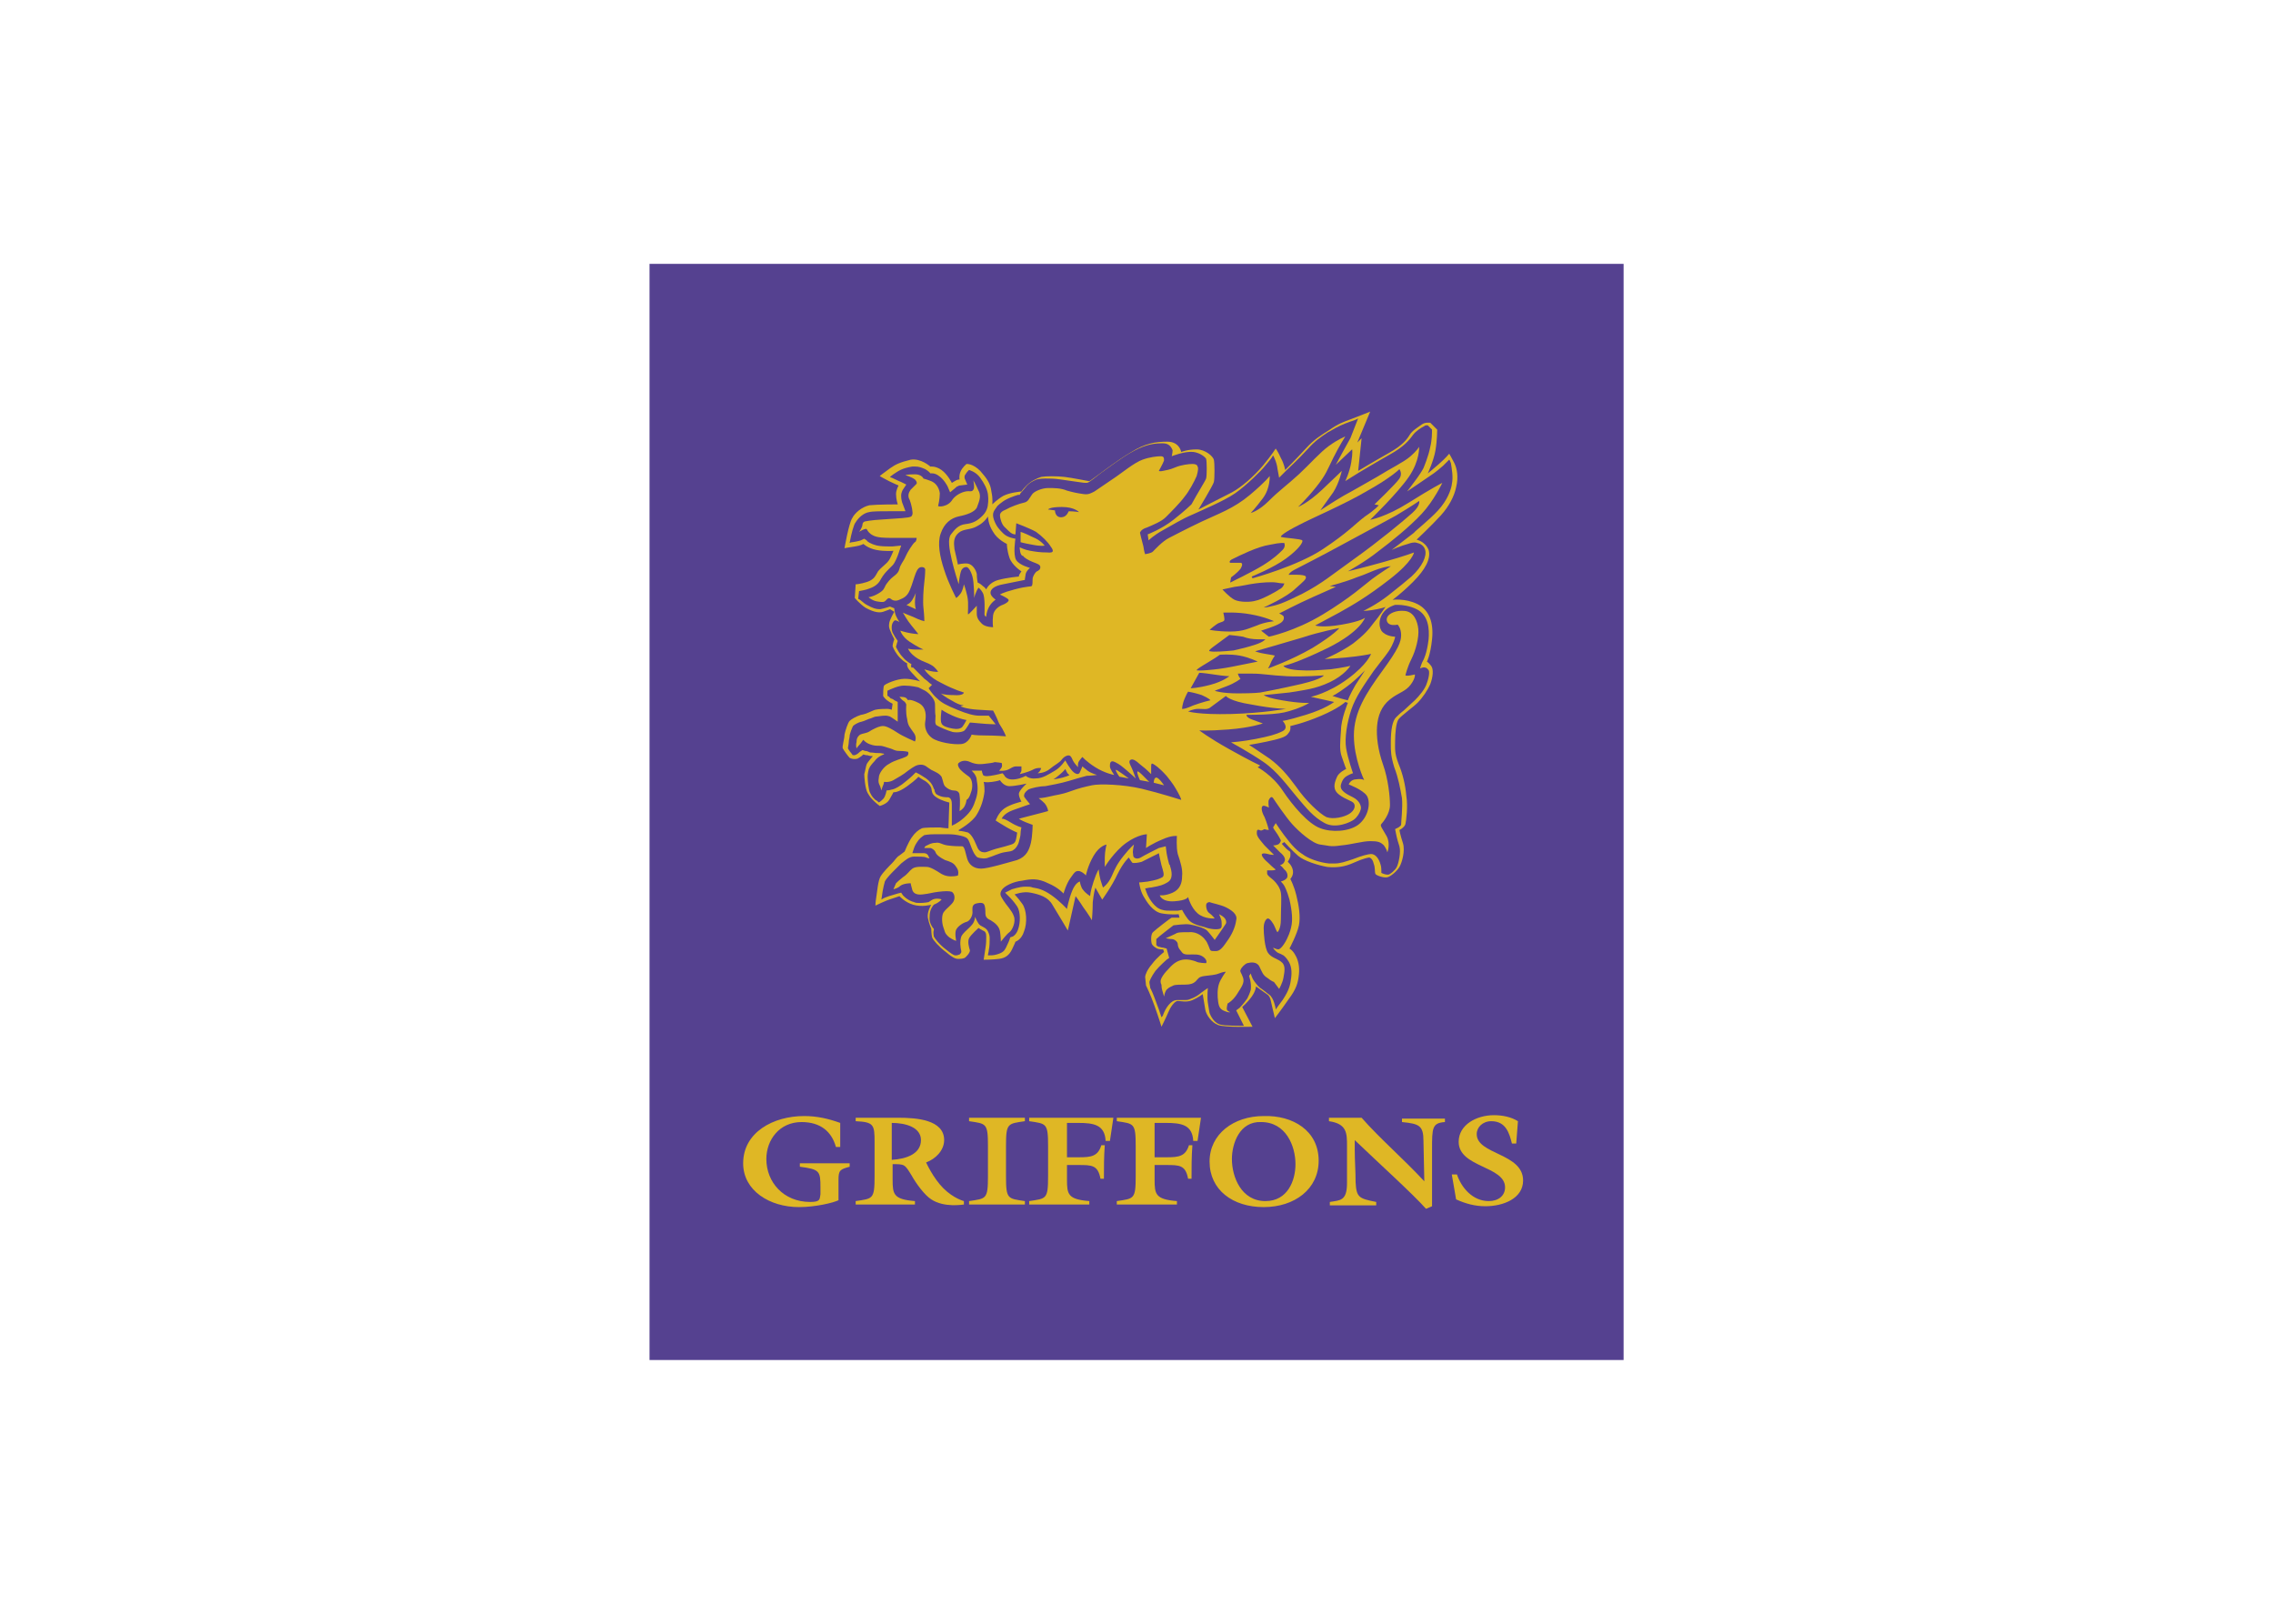 <svg clip-rule="evenodd" fill-rule="evenodd" stroke-linejoin="round" stroke-miterlimit="2" viewBox="0 0 560 400" xmlns="http://www.w3.org/2000/svg"><g transform="matrix(.805 0 0 .805 160.024 65)"><path d="m0 0h298.113v335.443h-298.113z" fill="#554190"/><g fill-rule="nonzero"><path d="m246.325 60.99c-.789-1.578-1.578-2.892-1.578-2.892s-1.051 1.314-3.154 3.155c-2.103 1.84-3.418 2.891-3.418 2.891s1.84-3.943 2.366-7.098c.526-3.154.526-6.309.526-6.309l-2.103-2.103s-1.578-.263-2.629.526c-1.052.788-2.892 1.84-3.681 3.154-.788 1.315-2.103 3.155-6.309 5.521s-9.464 5.521-9.464 5.521l1.052-9.99-1.315 1.314 3.944-9.464s-3.944 1.578-6.047 2.366c-2.103.789-3.68 1.315-6.309 3.155-2.892 1.84-4.732 2.892-7.361 5.784-2.629 2.891-6.309 6.572-6.309 6.572s-.263-1.84-1.314-3.681c-.789-1.84-1.578-2.891-1.578-2.891s-1.314 2.103-3.943 5.257c-2.892 3.418-6.572 6.572-9.464 8.15-3.155 1.577-10.253 5.258-10.253 5.258s4.469-7.361 4.732-8.413c.263-1.051.263-5.783 0-6.835-.263-1.051-2.628-3.155-5.257-3.155-2.892 0-4.732.789-4.732.789s-.526-3.155-4.206-3.155c-3.681 0-6.836.526-11.042 3.155-4.206 2.366-12.618 8.938-12.881 8.938s-5.258-1.051-7.624-1.314-5.52-.263-7.098 0c-1.577.526-3.154 1.314-4.469 2.629-1.314 1.314-1.577 1.84-1.577 1.84s-3.418.263-5.521 1.314c-1.84 1.052-3.417 2.629-3.417 2.629s.263-1.577-.263-3.943c-.263-2.366-1.315-3.943-3.418-6.309-2.366-2.366-4.206-2.103-4.206-2.103s-1.314 1.051-1.84 2.366c-.526 1.314-.263 2.365-.263 2.365s-.526 0-1.052.263c-.525.263-1.314.789-1.314.789s-1.314-2.629-3.155-3.943c-1.84-1.315-3.417-1.052-3.417-1.052s-2.892-2.629-6.047-2.103c-3.154.789-4.469 1.315-6.309 2.629s-3.154 2.366-3.154 2.366 1.314.789 2.891 1.577c1.578.789 2.892 1.315 2.892 1.315s-.789 1.314-.789 2.629c0 1.577.526 3.154.526 3.154s-6.309 0-8.675.263c-2.366.526-4.469 2.366-5.258 3.943-1.051 1.578-2.366 9.201-2.366 9.201s1.315-.262 3.155-.525 2.629-.789 2.629-.789 1.314 1.314 3.943 1.84 5.258.263 5.258.263-1.052 2.629-1.578 3.155c-.525.788-2.103 1.84-3.154 3.154-.789 1.315-1.052 2.366-3.155 3.155-2.366.789-3.68.789-3.68.789l-.263 4.206s1.314 1.577 3.154 2.892c1.841 1.051 3.944 1.84 5.521 1.314s2.103-.789 2.103-.789l1.315.789s-1.578 2.629-1.578 3.68c-.263 1.315.526 2.366.789 3.155.263.526.789 1.577.789 1.577s-.526 1.315-.526 2.103c.263.789 1.051 2.366 2.366 3.681 1.314 1.314 2.103 1.577 2.103 1.577s-.263.789.526 1.84c.788 1.052 3.417 3.681 3.417 3.681s-2.366-.789-4.732-.789-6.046 1.577-6.309 2.103-.263 2.629-.263 3.155c.263.526 1.052 1.314 1.577 1.577.263.263 1.315.789 1.315.789l-.263 1.84s-.789-.263-1.314-.263c-.526 0-2.629 0-3.681.263-1.051.263-2.629 1.314-4.469 1.577-1.577.526-2.892 1.315-3.417 1.841-.526.525-1.315 2.891-1.578 4.206 0 1.314-.788 3.68-.526 4.206.263.526 1.578 2.366 2.104 2.892.525.263 1.314.525 2.366.263 1.051-.526 1.84-1.315 1.84-1.315s.525.263 1.314.263c.526.263 1.577.263 1.577.263s-1.577 1.84-1.84 2.366-.526 2.366-.788 3.155c0 .788.262 4.469 1.051 5.783s1.052 1.577 1.84 2.366c.789.789 1.841 1.577 1.841 1.577s2.103-.525 2.891-1.84c.789-1.314 1.315-2.366 1.315-2.366s1.314.263 4.206-1.84 3.417-2.892 3.417-2.892 1.052.789 2.104 1.315c.788.525 1.577 1.314 1.84 2.103.263 1.051 0 1.84 1.577 2.891 1.577 1.052 3.943 1.578 3.943 1.578l-.263 7.886s-1.051 0-2.628-.263c-1.578 0-4.732 0-5.521.263-1.052.526-2.103 1.315-3.155 2.892-1.051 1.577-2.103 4.206-2.103 4.206s-1.314 1.052-2.103 1.578c-.788.788-1.051 1.314-1.84 2.103-.789.788-2.629 2.629-3.418 3.943-.788 1.314-1.051 4.732-1.314 6.309-.263 1.578-.263 2.629-.263 2.629s3.155-1.577 4.995-2.103c1.577-.526 2.366-.789 2.366-.789s1.577 1.841 4.206 2.629c2.629.789 5.521 0 5.521 0s-1.315 2.103-1.052 3.944c.263 1.577 1.052 3.417 1.052 3.417s0 1.577.263 2.629c.263.789 2.103 2.892 4.206 4.469 1.84 1.577 2.892 2.103 3.68 2.103.789 0 1.84 0 2.366-.526.526-.525 1.315-1.314 1.315-2.103-.263-.788-.789-2.629-.263-3.68.526-1.052 2.891-3.155 2.891-3.155s.789.526 1.315.789c.789.263 1.051.789 1.051 1.84 0 1.052 0 2.103-.262 3.68-.263 1.578-.526 3.418-.526 3.418s2.629 0 4.732-.263 3.154-1.314 3.943-2.892c.789-1.577 1.052-2.366 1.052-2.366s1.84-.525 2.628-3.154c1.052-2.629.789-6.572-.525-8.413-1.315-1.84-2.366-2.891-2.366-2.891s2.629-1.052 4.995-.526c2.628.526 5.257 1.314 6.572 3.68 1.314 2.103 4.732 7.887 4.732 7.887l2.366-10.516s1.051 1.315 2.366 3.418c1.577 2.103 2.629 3.943 2.629 3.943s.262-2.892.262-5.52c.263-2.629.789-4.469.789-4.469l2.103 3.68s2.892-3.943 4.732-7.887c1.84-3.68 3.418-4.994 3.418-4.994s.788 1.314 1.051 1.577 2.103 0 2.892-.263c.526-.263 5.258-2.629 5.258-2.629s.263 1.577.788 3.68c.526 1.841 1.052 3.155.263 3.681-1.051.526-1.577.789-4.469 1.314-1.84.263-2.629.263-2.629.263s.263 2.366 1.315 4.206c1.051 1.841 2.891 4.732 5.52 5.258 2.892.526 5.258.263 5.258.263l.263 1.052h-2.366c-.263 0-4.995 3.68-5.784 4.469-.788.788-.525 3.417-.262 3.68.262.526 1.051 1.052 1.577 1.314.526.263 1.84.263 1.84.263l.263.789s-2.103 1.577-3.68 3.68c-1.578 1.841-2.104 3.418-2.104 3.944 0 .525.263 2.103.263 2.629.263.525 1.315 2.628 2.629 6.309 1.315 3.68 2.103 6.309 2.103 6.309s1.578-3.155 2.103-4.469c.526-1.314 1.841-3.417 2.892-3.417 1.052 0 2.629.525 4.469-.263 1.84-.789 3.155-1.841 3.155-1.841s.526 3.155.789 4.732c.262 1.578 1.84 3.944 3.943 4.732 2.103.789 10.515.526 10.515.526l-3.154-6.046s1.577-1.315 2.891-3.155c1.315-1.84 1.315-3.155 1.315-3.155s2.892 2.104 3.68 2.629c.789.789.789 1.578 1.052 2.629.263 1.052 1.051 4.469 1.051 4.469s1.841-2.366 4.206-5.783c2.366-3.155 2.892-4.995 3.155-7.624.263-2.366-.263-4.469-1.051-5.783-.789-1.578-1.841-2.104-1.841-2.104s2.366-4.469 2.892-7.097c.526-2.629 0-6.047-.789-9.201-.788-3.155-1.84-4.995-1.84-4.995s1.052-1.052.789-2.629c-.263-1.578-1.577-2.629-1.577-2.629s.525-.789.788-1.577c0-.789.263-1.578-.526-1.841-.788-.525-2.103-2.103-2.103-2.103l.789-.525s2.366 2.628 4.206 4.206c1.84 1.577 6.047 2.891 8.938 3.417 2.892.263 5.258 0 8.15-1.314 2.892-1.315 4.469-1.577 4.732-1.577s1.051.525 1.314 1.84c.526 1.314.263 2.366.526 3.154.263.526 2.629 1.315 3.68 1.052 1.052-.263 2.892-1.84 3.681-3.155.788-1.314 1.84-4.995 1.051-7.361-.788-2.366-1.051-3.943-1.051-3.943s1.577-.789 1.84-1.84c.263-1.052.789-5.521.263-8.675-.263-3.155-1.052-6.572-2.366-9.727-1.314-3.418-1.052-4.732-1.052-7.098 0-2.103.263-5.521 1.052-6.572.789-1.052 4.469-3.681 5.783-4.995 1.578-1.577 3.155-3.943 3.944-5.784.788-2.103 1.051-4.469.263-5.52-.789-1.052-1.315-1.315-1.315-1.315s1.052-1.84 1.578-6.835c.525-4.994-.789-8.938-4.47-10.778-3.68-1.84-7.623-1.314-7.623-1.314s2.629-1.841 6.309-5.521 5.521-7.098 4.732-9.727c-1.052-2.629-3.68-3.154-3.68-3.154s4.732-4.47 7.36-7.361c2.629-2.892 4.207-6.047 4.732-8.676.789-3.154.263-5.783-.525-7.36z" fill="#dfb725"/><path d="m105.155 82.021c1.314 2.366 4.206 3.68 4.206 3.68s0 1.84.788 4.206c.789 2.366 3.681 4.206 3.681 4.206s-.263.263-.526.789c-.263.263-.263.789-.263.789s-3.417.263-6.309 1.051c-2.892.789-3.681 2.892-3.681 2.892s-.262-.526-1.051-1.052c-.789-.788-1.577-1.051-1.577-1.051s-.263-1.315-.263-2.629c-.263-1.314-1.315-2.892-2.629-3.155-1.315-.263-3.155.263-3.155.263s-.526-2.629-1.051-4.732c-.263-2.103-.263-3.68 1.314-4.995 1.577-1.314 3.681-.788 5.784-2.103 2.103-1.051 3.154-2.891 3.154-2.891s0 2.366 1.578 4.732zm140.381-14.459c-.263 1.577-1.315 4.732-4.206 7.886-2.629 2.892-7.361 6.573-7.361 6.835l-6.835 5.258s2.892-1.314 4.995-1.84c2.103-.789 2.891-.263 2.891-.263s1.841.263 2.366 2.103c.526 1.84-.788 4.995-4.206 8.15-1.84 1.577-3.417 2.891-7.098 5.783-3.68 2.892-7.623 4.732-7.623 4.732s1.577 0 4.206-.526c2.629-.525 2.629-.788 2.629-.788s-2.103 3.154-3.681 4.995c-1.577 2.103-2.629 3.417-6.309 6.309-3.68 2.629-8.675 4.732-8.675 4.732s5.52-.263 9.464-.789c3.943-.526 4.732-.789 4.732-.789s-1.052 3.155-7.098 7.624c-6.047 4.469-11.304 5.521-11.304 5.521l7.097 1.577s-2.628 2.103-8.675 3.943c-6.046 1.841-7.098 1.841-7.098 1.841s2.103 2.103 0 3.154c-2.103 1.052-4.206 1.578-8.149 2.366-3.943.789-7.624 1.052-7.624 1.052s5.784 3.154 9.99 6.046 7.361 7.361 10.252 10.778c2.892 3.418 4.995 6.047 8.413 7.887 3.417 1.84 7.886-.263 8.938-1.051 1.051-.789 1.84-2.104 2.103-3.155.263-.789-.263-2.629-2.366-3.681-2.103-1.051-4.206-2.103-3.68-3.943.525-1.84 1.314-2.366 2.366-2.892 1.051-.525 1.314-.525 1.314-.525s-1.577-4.469-2.103-7.624.263-7.887 1.577-11.83c1.315-3.943 3.943-7.624 6.835-11.83 3.155-4.206 4.469-5.52 5.521-7.624 1.051-2.103 1.051-2.891 1.051-2.891s-2.891 0-4.206-1.841c-1.051-1.84-.526-4.206.789-5.783 1.314-1.577 3.417-2.103 3.417-2.103h1.052c1.051 0 3.417.263 5.521 1.314 3.68 1.841 3.943 6.047 3.68 9.201-.526 4.469-1.577 6.31-1.577 6.31-.526.788-1.052 2.628-1.052 2.628s1.052-.525 1.577-.262c.526 0 1.052.788 1.052.788.263.263.263 1.84-.526 3.944-.526 1.84-2.366 3.943-3.68 5.257-.789.789-2.366 2.103-3.418 3.155-1.051.789-1.84 1.577-2.366 2.103-1.051 1.052-1.577 3.68-1.577 7.624v.526c0 2.103 0 3.68 1.052 7.097 1.314 3.418 1.84 6.573 2.365 9.464.263 2.892-.262 7.098-.262 8.15 0 .263-.526.526-.789.788l-1.052.526.263 1.315s.263 1.577 1.052 3.943c.526 1.84-.263 5.258-.789 6.309-.526 1.052-2.103 2.366-2.629 2.366h-.263c-.525 0-1.314-.263-1.84-.526v-.525c0-.526 0-1.315-.263-2.103-.525-1.841-1.577-3.155-2.891-3.155-.789 0-2.892.526-5.521 1.577-2.366.789-3.943 1.315-5.521 1.315h-1.84c-2.892-.263-6.572-1.578-8.149-2.892 0 0-1.578-.789-3.944-3.68-2.366-2.892-4.206-5.784-4.206-5.784l-.788 1.314s0 .263.788 1.315c.789 1.051 1.578 2.629 1.578 2.629s0 .526-.526 1.051c-.526.526-1.84.526-1.84.526s.788.789 2.103 2.103c1.314 1.052 1.84 2.103 1.314 2.892-.263.789-1.314 1.051-1.314 1.051s.525.263 1.314 1.315c1.052.789 1.314 2.366.526 2.892-.526.525-1.577.788-1.577.788s.788.789 1.051 1.315c0 0 .789 1.314 1.577 4.206.789 3.417 1.052 6.309.526 8.412 0 0-.263 1.578-1.314 3.681-1.052 2.103-2.103 3.154-2.629 3.154s-1.577-.525-1.577-.525 0 .262.788 1.051c.789.789 1.052.526 2.366 1.315 0 0 .789.525 1.577 1.84.789 1.314 1.052 2.892.789 4.995s-.526 3.68-2.629 6.835c-.788 1.051-1.577 2.103-2.103 2.891 0-.525-.263-1.314-.263-1.314-.263-1.052-.525-1.84-1.314-2.892 0 0-1.052-.788-2.366-1.84-1.315-.789-1.84-1.577-2.629-2.629-.789-1.051-1.052-2.366-1.052-2.366l-.525.789s.788 2.103.525 4.206c0 0-.262 1.052-1.051 2.629-1.052 1.577-2.366 2.892-2.366 2.892l-1.052.788 2.366 4.732c-5.783 0-7.098-.263-7.623-.526-1.578-.525-2.629-2.628-2.892-3.417 0 0-.263-1.314-.526-3.155-.263-1.84 0-4.469 0-4.469s-1.577 1.052-2.892 2.103c0 0-1.051.789-2.628 1.315-.526.263-1.052.263-1.578.263h-2.366c-1.84 0-3.417 2.366-4.206 4.469 0 .263-.263.525-.526.788-.263-.788-.525-1.577-.788-2.366-1.052-2.891-1.841-4.994-2.366-6.046 0-.263-.263-.263-.263-.526s-.263-1.314-.263-1.84c0-.263.526-1.577 1.84-3.417 1.315-1.578 3.418-3.418 3.418-3.418l.788-.526-.788-2.892-1.052-.262c-.526 0-1.051-.263-1.314-.263s-.526-.263-.789-.526v-1.84c.789-.789 4.206-3.418 5.258-4.206 0 0 3.68-.526 4.995-.263 1.577.263 4.469 1.051 5.257 1.84.789.789 2.366 2.892 2.366 2.892s3.155-4.469 3.418-4.995 0-1.315-.526-1.84c-.526-.526-1.577-1.052-1.577-1.052s.788 1.577.788 2.366.263 1.84-.525 2.103c-.789.263-2.629.263-4.732-.526-2.103-.525-3.944-1.051-4.995-2.366-1.052-1.314-1.84-2.891-1.84-2.891l-1.315.262h-1.84c-1.052 0-2.103 0-2.892-.262-2.366-.526-3.943-3.418-4.469-4.469-.263-.526-.526-1.315-.789-2.104.526 0 1.052-.262 1.841-.262 2.891-.526 3.68-.789 4.995-1.578 1.84-1.051 1.314-3.417.788-4.995 0-.263 0-.263-.263-.525-.525-1.841-.788-3.418-.788-3.418l-.263-2.103-2.103.526c-.526.263-4.732 2.366-5.521 2.892 0 0-.789.525-1.577.262-.789-.262-.789-.788-.789-1.314-.263-.789.263-2.892.263-2.892s-1.052.789-3.155 3.418-2.629 3.943-3.68 6.309c-1.052 2.366-2.629 3.418-2.629 3.418s-.263-.526-.789-2.366c-.525-2.104-.525-3.155-.525-3.155s-.526.526-1.578 3.68c-1.051 3.155-1.051 4.469-1.051 4.469s-1.315-.788-2.103-1.84c-.789-.788-1.052-2.629-1.052-2.629s-1.314.263-2.366 2.892c-1.051 2.629-1.577 5.521-1.577 5.521s-2.103-2.366-4.732-4.206c-2.629-1.841-4.206-2.104-5.784-2.366-.525-.263-1.314-.263-2.103-.263-2.103 0-3.943.788-4.206.788l-2.103 1.052 1.577 1.577s1.052 1.052 2.103 2.629c1.052 1.577 1.052 4.995.263 7.098-.526 1.577-1.577 2.103-1.577 2.103l-.789.263-.263.789s-.262.788-1.051 2.366c-.526 1.051-1.052 1.577-2.892 2.103-.789.263-1.84.263-2.629.263 0-.526.263-1.052.263-1.578.263-1.314.263-2.366.263-3.154v-.789s0-.789-.526-1.84c-.526-1.052-1.577-1.315-2.366-1.84-.788-.526-1.577-2.629-1.577-2.629s0 .525-.263 1.314-.789 1.315-1.577 2.103c-.789.789-1.84 1.578-2.366 2.629-.526 1.577-.263 3.418 0 4.469v.263c0 .263-.263.526-.526.789-.263 0-.526.263-1.052.263h-.262c-.526 0-1.578-.789-2.892-1.841-2.103-1.577-3.418-3.417-3.681-3.943 0-.263-.262-1.314 0-1.84v-.526l-.262-.263s-1.052-1.314-1.052-2.892c0-1.84.263-2.891 1.314-4.206 1.841-.788 2.366-1.577 2.366-1.577s-.263-.263-1.314-.263c-1.314 0-1.84.526-2.629 1.052 0 0-1.314.262-2.629.262-.788 0-1.314 0-1.84-.262-2.103-.526-3.418-2.103-3.418-2.103l-.525-.789-1.052.263s-.788.263-2.629.788c-.788.263-1.577.526-2.366 1.052.526-4.206 1.052-5.258 1.052-5.521.526-1.051 2.103-2.629 2.892-3.417l2.103-2.103c1.051-.789 2.366-2.103 3.943-2.103s3.155 0 3.68.263c.526.262 1.052.262 1.052.262s-.263-.525-.526-1.051c-.526-.526-.788-.526-1.84-.526h-2.892s.263-.789.526-1.577c.263-.789.789-1.578.789-1.578.788-1.314 1.577-1.84 2.366-2.366.263 0 1.051-.262 3.154-.262h4.206s1.578 0 2.892.262c1.315.263 2.366.526 2.892 1.052s.789 1.577 1.314 2.892c.526 1.314 1.052 2.366 1.841 2.892.788.262 2.366.525 3.417 0 1.052-.263 3.155-1.315 4.732-1.578s2.366-.263 2.892-.788c.526-.263 1.314-1.315 1.577-2.366.263-1.052.526-1.841.526-2.629 0-.789.263-1.841.263-1.841s-1.315-.262-3.418-1.577c-2.103-1.314-2.629-1.051-2.629-1.051s.526-1.578 3.418-2.629c2.892-1.052 5.258-1.84 5.258-1.84s-1.578-1.841-1.841-2.366c0-.789.263-1.315 1.315-2.104 1.051-.525 3.68-1.051 5.258-1.051 1.314-.263 4.469-.789 7.098-1.577 2.628-.789 4.469-1.315 5.52-1.578 1.052 0 3.155-.263 3.155-.263s-1.84-.525-2.892-1.314c-1.051-.789-1.577-1.314-1.577-1.314s-.526 1.314-.789 1.84-.789.788-1.84 0c-1.052-.789-2.629-3.681-2.629-3.681s-1.314 2.103-3.155 3.155c-1.84 1.052-3.68 2.366-5.783 2.366-2.103.263-3.155-.789-3.155-.789s-1.314.789-3.154 1.052c-1.841.263-2.629-.263-3.155-.789-.263-.526-.789-1.051-.789-1.051s-1.84.525-3.68.788c-1.577.263-2.366 0-2.366-.525-.263-.526-.263-1.052-.263-1.052h-3.155s1.578 1.314 1.578 2.892c.263 1.577.525 3.417-.263 5.783-.789 2.366-1.315 3.681-3.681 5.784-2.103 1.84-3.68 2.366-3.68 2.366v-6.572c0-1.052-.263-1.841-1.052-2.104-.788 0-2.103 0-3.417-.788-.526-.263-.526-.526-.789-1.052 0-.263 0-.526-.263-.788-.525-1.578-1.314-2.366-2.366-3.155-.788-.526-2.103-1.314-2.103-1.314l-1.051-.526-1.052 1.051s-.788.789-3.154 2.629c-1.841 1.315-2.892 1.577-3.155 1.577-.789.263-1.577.263-1.577.263s-.263 1.841-1.052 2.629c-.263.263-.789.789-1.314 1.052-.263-.263-.526-.526-1.052-.789l-.263-.263c-.526-.526-.788-.788-1.314-1.84-.526-.789-.789-3.943-.789-4.995 0-.788.263-2.366.526-2.629 0-.263.789-1.314 1.577-2.103 0 0 .526-.788 1.315-1.314.788-.526 1.577-.789 1.577-.789s.263-.263-.526-.263c-.788-.263-1.577 0-2.892-.263-.262 0-1.051 0-1.314-.263-.526-.262-1.052-.262-1.052-.262l-.788-.263-.789.525c-.263.263-.788.789-1.577 1.052h-.263c-.263 0-.526 0-.526-.263-.263-.263-1.051-1.314-1.314-1.84 0-.263.263-1.314.263-1.84 0-.789.263-1.315.263-1.84 0-.789.788-2.629 1.051-3.155.263-.263 1.315-1.052 2.629-1.315 1.051-.262 1.84-.788 2.892-1.051.525-.263 1.314-.526 1.577-.526.526 0 1.577-.263 2.629-.263h.526c.263 0 1.051.263 1.051.263.526.263 2.366 1.577 2.366 1.577v-6.046l-1.051-.526c-.263-.263-.789-.525-1.052-.525-.526-.526-.789-.789-1.051-.789v-1.577c1.051-.526 3.417-1.578 4.994-1.578h.263c2.103 0 4.206.526 4.206.526l2.104 1.052c1.314.788 2.628 2.366 2.891 3.417.263.789 0 2.892.263 4.206 0 1.315-.263 2.366.263 2.892.789.526 3.155 1.577 4.995 2.103 1.577.263 3.155 0 3.68-.526.526-.525 1.578-2.366 1.578-2.366s.525 0 3.154.263 4.732.263 4.732.263l-2.103-2.629h-2.892c-1.577 0-3.68-.526-6.835-1.84-3.154-1.314-4.732-2.103-6.046-3.417-1.577-1.315-2.629-3.155-2.629-3.155l1.052-1.052s-.526-.263-1.052-.788c-.526-.526-1.314-1.052-1.314-1.052-.789-.789-2.629-2.629-3.418-3.417h-.526c-.263-.526 0-1.052 0-1.052s-1.577-.789-2.629-2.103c-1.051-1.052-1.84-2.629-2.103-3.155 0-.263.263-.788.263-1.051l.263-.789-.526-.789s-.525-.788-.788-1.314c-.526-.789-.526-1.577-.526-2.103 0-1.314.789-2.103 1.052-2.103.525 0 1.314.526 1.314.526s-1.052-1.578-1.314-2.629c-.263-1.052-.263-1.578-.263-1.578l-1.315-.525s-1.577.525-2.892.788h-.525c-.789 0-1.841-.263-3.681-1.314-1.051-.526-1.84-1.577-2.629-1.84l.263-2.366c1.052-.263 1.84-.263 3.155-.789 2.366-.789 3.155-2.103 3.68-3.155.263-.262.263-.525.526-.788.526-.789 1.315-1.578 1.84-2.103.526-.526.789-.789 1.052-1.052.789-.789 1.577-2.892 1.84-3.68l.789-2.366-2.629.263h-1.052c-.788 0-2.366 0-3.68-.263-2.103-.526-3.155-1.315-3.155-1.578l-.788-.525-1.052.525s-.789.263-2.366.526c-.263 0-.526 0-1.051.263.525-2.892 1.314-5.783 1.84-6.309.788-1.315 2.366-2.892 4.206-3.155 1.051-.263 3.68-.263 7.098-.263h3.943l-.789-2.103c-.262-.526-.525-1.577-.525-2.629 0-1.051.525-1.84.525-1.84l1.052-1.577-1.577-.789s-1.315-.526-2.892-1.314c-.263 0-.526-.263-.526-.263.263-.263.789-.526 1.052-.789 1.577-1.051 2.629-1.84 5.783-2.366h.789c1.314 0 1.84.263 3.155.789 1.314.789 1.577 1.314 1.577 1.314s1.314-.263 2.629.789c1.577 1.051 2.629 3.155 2.629 3.155l.788 1.84 1.578-1.315c.262-.263.525-.525.788-.525.263-.263.789-.263.789-.263l2.103-.263-.789-1.84s-.263-.789.263-1.315c.263-.526.789-1.051 1.052-1.314 0 0 2.103.526 3.417 2.366 1.315 1.84 2.103 3.417 2.366 4.995.263 1.84 0 3.154 0 3.154s0 1.84-1.577 3.418c-1.577 1.577-2.892 2.366-5.258 2.629-2.366.262-3.417 1.84-4.469 3.154-1.051 1.315-.526 4.469.263 7.887.789 3.417 2.103 7.361 2.103 7.361s.263-2.892.789-4.207c.526-1.051 1.314-1.051 1.577-1.051.526 0 1.315 1.051 1.84 2.892.526 1.84.526 6.572.526 6.572s.263-1.052.526-1.578c.263-.788.788-1.577.788-1.577s.789.526 1.315 1.577c.789 1.315.526 5.784.526 6.573 0 .525.525.788.525.788s0-1.314.789-2.891c.789-1.578 2.103-2.366 2.103-2.366s-1.577-1.052-1.577-2.104c0-1.051 1.051-2.103 3.943-2.628 2.629-.526 6.572-1.315 6.572-1.315s0-.526.263-1.84c.263-1.052 1.315-1.84 1.315-1.84s-3.155-.789-4.207-2.366c-1.051-1.578-.262-6.572-.262-6.572s-2.366-.263-3.681-1.578c-1.314-1.314-2.103-2.103-2.892-4.206-.788-2.366.263-2.892 1.052-4.206 0 0 1.314-1.314 2.892-2.103 1.577-.789 3.417-1.315 3.417-1.315h.526l.263-.525s.526-.526 1.577-1.841c1.052-1.314 2.103-1.84 3.418-2.366.263 0 .788-.262 2.629-.262 1.314 0 2.628 0 4.469.262 1.577.263 3.943.526 5.52.789 1.578.263 2.103.263 2.366.263.789 0 .789 0 4.469-2.892 2.892-2.103 6.835-4.995 9.201-6.309 3.681-2.103 6.31-2.892 9.464-2.892h.526c2.103 0 2.629 1.578 2.892 2.103 0 .789-.263 1.841-.263 1.841s3.943-1.578 6.572-1.315c2.103.263 3.681 1.577 3.943 2.103.263.789.263 5.258 0 6.047-.262.788-2.628 4.469-4.469 7.886 0 0-1.84 1.84-5.52 4.732-3.681 2.892-7.887 4.469-7.887 4.469l.263 1.84s1.577-1.577 4.469-3.154c2.892-1.578 5.784-3.418 8.938-4.732 3.418-1.577 9.727-4.206 13.145-6.572 3.417-2.366 8.149-7.098 8.938-8.15 1.051-1.314 2.103-2.366 2.629-3.417 0 .263.262.263.262.525.789 1.578 1.052 3.155 1.052 3.418l.526 2.892 2.103-2.103c.263-.263 3.943-3.681 6.572-6.573 2.366-2.628 3.943-3.68 6.309-5.257l.526-.263c2.629-1.577 3.943-2.103 6.046-2.892.789-.263 1.841-.526 2.629-1.051l-2.366 6.046c-.788 1.314-4.469 8.149-4.469 8.149l4.995-4.732s.263.789-.263 3.944c-.526 3.154-1.84 5.783-1.84 5.783l4.206-2.629s5.258-3.154 9.464-5.52 5.784-4.206 7.098-6.047c.789-1.051 2.366-2.103 3.418-2.628.262-.263.525-.263 1.051-.263l1.315 1.314c0 1.052 0 3.155-.526 5.258-.526 2.892-2.103 6.572-2.103 6.572s-.526 1.052-1.841 2.892c-1.314 1.84-3.154 4.206-3.154 4.206s4.732-3.155 7.361-4.995c0 0 1.314-.789 3.68-2.892.789-.788 1.314-1.314 1.84-1.84.263.263.263.526.526 1.052.263 1.84.789 4.206.263 6.572zm-33.65 83.335c.789 2.366 1.315 3.68 1.315 3.68s-2.366 1.052-2.892 2.629c-.789 1.84-1.314 3.68.789 5.258 2.103 1.577 3.943 1.84 4.469 2.629.526.788.263 2.103-1.315 3.154-1.577 1.052-4.994 1.841-7.098 1.052-2.103-1.052-6.309-4.995-9.201-9.201-2.891-3.943-4.994-6.309-8.149-8.675-3.418-2.366-6.309-4.207-6.309-4.207s4.732-.788 7.886-1.577c3.155-.789 3.681-1.314 4.206-2.103.789-.789.526-2.103.526-2.103s3.944-.789 9.464-3.155c5.521-2.366 7.361-4.206 7.361-4.206l.789.263s-2.103 4.995-2.103 8.412c-.263 3.681-.526 6.047.262 8.15zm-.262-17.876c-1.841-.526-2.629-.789-2.629-.789s1.314-.526 4.469-2.892c3.154-2.366 5.52-4.995 5.52-4.995s-.788 1.315-2.891 4.469c-1.841 3.155-2.366 4.732-2.366 4.732s-.263 0-2.103-.525zm-109.361 25.5s.788.262 2.629 0c1.84-.263 2.366-.526 2.366-.526s1.051 1.84 2.891 1.84c1.841 0 5.258-.789 5.258-.789s-2.366 2.103-2.366 3.155c0 1.051.789 2.366.789 2.366s-3.418.789-5.258 2.103-2.629 3.68-2.629 3.68 1.578 1.052 3.418 2.103c1.84 1.052 3.154 1.578 3.154 1.578s-.263 2.103-.525 2.629c-.263.525-.526.788-1.315 1.051-.788.263-2.629.789-4.732 1.315-1.84.525-2.629 1.051-3.417 1.051-.789 0-1.578-.263-2.103-1.314-.526-1.052-1.315-3.681-2.892-4.732-1.84-.526-2.892-.526-2.892-.526v-.263s4.206-2.366 5.521-4.732c1.314-2.103 2.103-4.732 2.366-7.098 0-2.103-.263-2.891-.263-2.891zm21.294-.789s.262 0 1.84-1.315c1.577-1.314 1.84-1.84 1.84-1.84s.263.526.526 1.052.788.788.788.788-.262.263-2.103.789c-2.103.526-2.891.526-2.891.526zm-34.176-21.294s1.052.789 3.418 1.84c2.366 1.052 4.206 1.315 4.206 1.315s-1.051 2.103-1.577 2.366-1.052.525-2.629.263c-1.577-.263-3.155-.789-3.418-1.578-.525-.788 0-4.206 0-4.206z" fill="#554190"/><path d="m146.691 157.469-2.892-.526s-1.315-1.84-1.052-2.103c0-.263 3.944 2.629 3.944 2.629zm2.628-2.103c-.262.526.789 2.629.789 2.629l2.892.526c-.263 0-3.418-3.681-3.681-3.155zm5.784 1.84c-.789 0-.789 1.577-.789 1.577l3.155.789s-1.577-2.366-2.366-2.366zm32.861-25.237c.788.526 2.366 1.052 5.52 1.577 6.047 1.052 8.413.789 8.413.789s-1.052.789-3.944 1.84c-3.154 1.052-4.206 1.315-7.36 1.577-3.155.263-7.887.263-7.887.263s-.263.789 2.103 1.578c2.103.788 2.892 1.051 2.892 1.051s-3.681 1.315-10.516 1.84c-6.835.526-8.938.263-8.938.263s2.629 2.103 9.201 5.784c6.572 3.68 9.464 4.995 9.464 4.995l-.788.525s4.469 2.366 7.623 7.098c3.155 4.732 7.887 10.253 11.567 11.567 3.418 1.315 8.676 1.052 11.567-1.051 3.155-2.366 3.944-6.835 2.629-8.938-1.314-1.841-5.52-3.418-5.52-3.418s.525-1.577 2.366-1.577c1.84-.263 2.365.263 2.365.263s-3.154-6.572-3.154-13.67 3.68-12.882 8.675-19.717 5.784-8.938 5.784-11.041-1.052-3.155-1.052-3.155-1.314.263-2.103 0c-1.052-.263-1.577-1.314-1.052-2.366.526-1.051 2.629-2.103 5.258-1.84 2.892.263 3.943 3.155 4.206 5.521.263 2.629-.788 6.572-2.103 9.201-1.314 2.629-1.84 4.995-1.84 4.995s.263.262 1.577 0l1.315-.263s.263 1.051-1.315 3.154c-1.577 2.103-3.68 2.366-6.309 4.469-2.629 2.104-3.68 4.995-3.943 8.15s.263 7.361 1.84 11.83 2.103 9.727 2.103 12.355c0 2.629-2.103 5.258-2.629 5.784s.263 1.314 1.578 3.68c1.314 2.366.262 4.995.262 4.995s-.262-1.051-1.051-2.103c-1.052-1.051-1.84-1.314-4.206-1.314s-5.784 1.051-8.938 1.314c-3.418.526-3.944 0-6.31-.263s-6.572-3.943-8.675-6.309-5.258-7.098-5.783-7.887c-.526-.788-1.052 0-1.315.526s0 2.366 0 2.366-1.314-.789-1.84-.526-.526 1.578.526 3.418c.788 1.84 1.314 3.943 1.314 3.943s-.789 0-1.314-.263c-1.052.526-1.052.526-1.578.263-.788-.263-.788.263-.788 1.052 0 1.051 1.314 2.366 2.366 3.68 1.314 1.315 2.891 2.892 2.891 2.892s-1.051 0-1.84-.263c-1.051-.263-1.577-.263-1.84 0s.263 1.314 1.84 2.629c1.578 1.577 2.366 2.103 2.366 2.103s-.263.263-1.051.263h-1.578v1.051c.263.789 1.315 1.315 2.103 2.103.789.789 1.841 2.104 2.104 3.681.262 1.577 0 4.995 0 8.149 0 3.155-1.052 3.944-1.052 3.944s-.263-.263-.789-1.578c-.525-1.314-1.577-2.629-2.103-2.629s-1.314 1.052-1.314 2.892c0 1.578.263 6.047 1.314 7.624 1.052 1.577 3.155 1.84 4.206 2.892 1.315 1.051.789 3.154.526 4.732-.263 1.577-1.314 3.417-1.314 3.417l-1.578-2.103s-.788-.263-2.103-1.314c-1.314-.789-1.577-1.841-2.366-3.418-.788-1.577-2.629-1.314-3.68-1.051-.789.262-1.84 1.314-2.103 2.103-.263.525.263.788.789 2.366.525 1.577-.526 2.891-1.841 4.994-1.314 2.104-2.891 2.892-2.891 2.892s-.263 1.052-.263 1.578c0 .788 1.051 1.051 1.051 1.051s-.263.263-1.577-.263c-1.315-.526-1.84-1.051-2.103-2.892-.263-1.84-.263-3.943.263-5.52.525-1.578 2.103-3.681 2.103-3.681s-.789 0-2.103.526c-1.315.526-2.629.526-4.469.789-1.841.263-1.841.788-2.629 1.577-.789.789-1.84 1.052-3.155 1.052-1.314 0-3.155 0-3.68.263-.526.262-1.315.525-1.84 1.051-.789.526-1.052 2.366-1.052 2.366s-.263-1.051-.526-1.84-.263-1.84-.263-1.84-.263-.263-.263-1.052c0-.526.526-1.84 2.366-3.68 1.578-1.84 2.892-2.629 4.469-2.892 1.578-.263 3.155.263 3.944.526.788.526 3.154.526 3.154.526s.526-.789-.788-1.841c-1.315-1.051-2.892-.788-4.732-.788s-1.84-.789-2.366-1.315-.789-1.314-.789-1.84c0-.789-1.051-1.577-1.84-1.577s-1.84-.263-1.84-.263 1.84-.789 2.891-1.315c.789-.525 1.578-.525 4.207-.525 2.629-.263 4.469 1.577 4.995 2.366.788.788 1.314 2.891 1.577 3.154s.526.263 1.577.263c1.052 0 1.84-.526 3.418-2.892 1.577-2.103 2.629-4.469 2.891-6.572.526-1.84-1.577-3.154-3.154-3.943-1.578-.789-4.469-1.315-4.995-1.577-.526 0-1.052.262-1.052 1.051s.263 1.84 1.052 2.366 1.577 1.577 1.577 1.577-3.154.263-5.257-1.577c-2.104-1.84-2.892-4.995-2.892-4.995s-.263 1.052-4.206 1.315c-3.944.263-4.469-1.84-4.469-1.84s1.577.262 3.943-.789c2.366-1.052 2.892-3.155 2.892-4.995.262-2.103-.526-4.469-1.315-6.835-.526-2.103-.263-5.521-.263-5.521s-1.577-.263-4.469 1.052c-3.154 1.314-4.995 2.629-4.995 2.629l.263-4.206s-2.629 0-6.309 2.628c-3.68 2.629-6.572 7.361-6.572 7.361v-2.891c0-1.841.526-3.944.526-3.944s-2.104.263-3.944 3.418c-1.84 3.154-2.366 6.046-2.366 6.046s-.525-.789-1.84-1.314c-1.314-.263-1.577.263-2.892 2.103-1.314 1.84-2.103 4.732-2.103 4.732s-1.577-1.84-4.732-3.155c-3.154-1.577-5.257-1.314-7.886-.789-2.629.263-5.521 1.578-6.31 2.892-.788 1.315-.262 1.84.526 3.155.789 1.314 2.629 3.154 3.155 4.732.788 1.84-.526 4.469-1.315 4.995-.788.525-2.628 2.891-2.628 2.891s0-1.577-.263-3.154c-.263-1.578-1.578-2.629-2.892-3.418-1.315-.526-1.577-1.314-1.577-2.103s0-2.366-.526-2.892c-.526-.525-1.84-.263-2.629 0-1.052.526-.789 1.578-.789 2.629 0 1.052-.788 2.629-1.84 2.892-1.051.263-2.629 1.314-3.155 2.366-.525 1.052 0 3.417 0 3.417s-.525 0-2.103-1.051c-1.577-1.314-1.314-1.84-1.84-3.155-.526-1.577-.526-3.943.263-4.732.789-1.051 2.366-2.103 2.892-3.154.526-1.052.263-2.366-.526-2.892-.789-.263-2.103-.263-4.206 0s-2.366.526-4.732.789c-2.103.263-2.892-.526-3.155-1.315-.263-.788-.526-2.103-.526-2.103s-2.103 0-3.154.789c-.789.788-2.103 1.051-2.103 1.051s.526-1.314.788-1.84c.526-.526.789-.789 2.103-1.84 1.578-1.052 1.841-1.84 2.892-2.629 1.052-.789 3.418-.526 4.469-.526 1.052 0 3.155 1.315 3.944 1.84.788.526 1.84 1.052 3.417 1.052s2.103-.263 2.103-.263.526-1.314-.526-2.629c-.788-1.314-1.84-1.577-3.417-2.103-1.577-.788-2.629-1.577-2.892-2.366-.263-.788-1.314-1.314-1.577-1.314h-1.84s0-.526.788-.789c.526-.263 1.315-.789 2.629-.789 1.315-.262 1.84.526 3.681.789 1.84.263 3.68.263 4.469.263.788 0 1.051 2.366 1.577 3.943.526 1.578 1.84 2.892 4.206 2.892 2.103 0 8.15-1.84 11.041-2.629 2.892-1.051 3.681-3.154 4.207-5.258.525-2.366.525-5.52.525-5.52s-.788-.263-2.103-.789c-1.314-.526-2.103-1.051-2.103-1.051s.789-.263 3.943-1.052c3.155-.789 4.995-1.314 4.995-1.314s0-1.052-1.051-2.366c-1.052-1.052-1.84-1.578-1.84-1.578s1.314 0 3.417-.525c2.103-.526 3.418-.526 6.309-1.578 2.892-1.051 4.207-1.314 6.573-1.84 2.365-.526 9.726-.263 15.247 1.052 5.521 1.314 12.093 3.417 12.093 3.417s0-.526-1.052-2.366c-1.051-1.84-1.314-2.366-3.417-4.995-2.366-2.629-3.681-3.417-4.207-3.68-.525-.263-.525.263-.525 1.051v2.104s-1.841-1.841-2.629-2.366c-.789-.526-2.366-2.366-3.418-2.104-1.051.263-.525 1.315 0 2.366.526 1.052 1.315 3.418 1.315 3.418s-1.052-1.052-2.629-2.366-2.103-1.84-3.681-2.629c-1.577-.789-1.577.526-1.577 1.315 0 .788 1.315 2.628 1.315 2.628s-2.892-.525-5.784-2.366c-2.892-1.84-3.943-3.154-3.943-3.154s-.526.526-1.052 1.314c-.526.789-.263 1.84-.263 1.84s-.788-.788-1.314-1.577-.526-1.314-1.052-1.84c-.525-.526-1.84 0-2.629 1.051-.788 1.052-2.103 1.578-3.68 2.892-1.577 1.315-3.68 1.315-3.68 1.315s.263-.263.525-.526c.263-.263.526-1.052.526-1.052s-1.314-.263-2.629.526c-1.577.789-3.943 1.315-3.943 1.315s.526-.789.526-1.052v-1.314h-1.315c-.788 0-1.051 0-2.366.788-1.314.789-3.154.526-3.154.526s.526-.526.788-1.052c.263-.525 0-1.314 0-1.314s-1.577-.263-2.103-.263c-.788.263-1.051.263-3.154.526s-3.155 0-4.995-.789c-1.84-.526-2.892.526-2.892.526s-.526.263 0 1.314c.526 1.052 2.103 2.104 3.155 2.892 1.051.789 1.314 3.155.526 4.995-.526 1.84-1.315 2.103-1.315 2.103s0 .789-.526 1.84c-.525 1.052-1.577 1.578-1.577 1.578s.263-3.155 0-4.732c0-1.315-1.052-1.578-1.84-1.578-.789 0-1.84-.525-2.366-1.051-.789-.526-.789-1.84-1.315-3.155-.788-1.051-1.577-1.314-3.154-2.103-1.315-.789-1.84-1.577-3.155-1.577-1.314 0-2.103.526-3.943 1.84-1.578 1.314-3.155 2.103-4.469 2.892-1.315.788-2.892.526-2.892.526s0 .525-.263 1.051-.526 1.577-.526 1.577-.263-1.051-.525-1.577c-.263-.526-.526-1.051-.263-2.366 0-1.314 1.577-3.417 3.154-4.206 1.578-1.052 3.944-1.577 4.995-2.103 1.315-.526.789-1.578.789-1.578s-1.052-.262-2.629-.262-1.84-.526-2.892-.789c-1.051-.263-2.103-.789-3.154-.789-1.052 0-1.841 0-3.155-.525-1.315-.526-1.84-1.315-1.84-1.315s-.263.263-.789 1.052c-.526.525-1.314 1.577-1.314 1.577s-.263-1.052 0-1.84c0-1.052.263-1.578.788-2.103.526-.526 1.315-.526 2.103-.789 1.052-.263 1.052-.526 2.103-1.052 1.052-.525 2.104-1.051 3.155-1.051 1.052 0 2.892 1.051 4.469 2.103s5.258 2.629 5.258 2.629.789-1.315-.526-2.892c-1.051-1.577-1.577-1.84-1.84-3.943-.526-2.103-.263-4.469-.263-4.469s-.263-.789-.789-1.052c-.525-.263-1.314-1.314-1.314-1.314s1.577 0 1.84.263c.263 0 .789.788.789.788s.526-.525 3.154.789c2.629 1.314 2.366 4.206 2.104 5.783-.263 1.578.262 3.681 2.103 4.995 1.84 1.315 6.572 2.103 8.938 1.841 2.366-.263 3.154-2.892 3.154-2.892s1.052.263 4.207.263c3.154 0 6.309.263 6.309.263s-.526-1.578-2.103-3.944c-1.052-2.629-1.84-3.943-1.84-3.943s-.789 0-4.732-.263c-3.944-.263-5.258-1.051-5.258-1.051l1.051-.263s-1.314 0-3.417-1.315c-2.103-1.051-3.681-2.366-3.681-2.366s.789.526 3.944.526c3.154.263 3.154-.789 3.154-.789s-2.891-.788-6.835-2.891c-3.943-1.841-5.257-4.207-5.257-4.207s.788.263 1.84.526c1.051.263 2.366.263 2.366.263s-.263-.526-.789-1.052c-.526-.525-.788-1.051-4.206-2.365-3.418-1.578-4.206-3.681-4.206-3.681s1.051.263 2.366.263h2.366s-1.84-.789-4.206-2.366-2.892-3.418-2.892-3.418 1.577.526 3.154.789c1.578.263 2.366.263 2.366.263s-.788-1.052-2.103-2.629c-1.314-1.577-2.629-3.943-2.629-3.943s1.052.526 3.155 1.314c2.103 1.052 3.418 1.315 3.418 1.315s0-1.578-.263-3.944c-.263-2.103 0-6.046.263-8.149s.263-3.68.263-3.68 0-.789-1.052-.789c-.789 0-1.314.526-1.84 1.84-.526 1.315-1.052 3.418-1.84 5.258-.789 1.84-1.841 2.366-3.155 2.892-1.052.525-2.103.262-2.629-.263-.789-.526-1.051 0-1.577.525-.526.526-1.052.526-2.629.263s-2.629-1.314-2.629-1.314 1.052 0 2.892-1.052c1.84-1.051 1.84-1.577 2.366-2.628.526-.789 1.314-1.841 2.366-2.629 1.051-.789 1.577-1.315 1.84-2.366.263-1.315 1.314-2.366 1.84-3.681.526-1.314 2.366-4.206 2.892-4.469s.526-1.314.526-1.314h-7.624c-1.84 0-4.469 0-5.784-.789-1.051-.526-1.577-1.314-1.84-1.84s-2.366.789-2.366.789 1.052-1.315 1.052-2.366c.263-1.052 1.051-.789 2.103-1.052 1.314-.263 6.835-.526 9.99-.789 3.154-.263 2.891-.525 3.154-1.051s-.263-3.155-.788-4.469c-.789-1.315-.263-2.366.262-3.155.789-.789 1.841-1.84 1.841-1.84s.263-.526-.526-1.315c-1.052-.788-2.892-1.314-2.892-1.314s.526-.263 2.892-.263c2.103 0 2.629 1.315 2.629 1.315s1.051.262 2.366.788c1.314.526 2.366 1.84 2.629 3.681 0 1.84-.526 3.943-.526 3.943s.526.263 1.577 0c1.052-.263 2.103-.789 2.892-2.103 1.051-1.315 2.629-2.103 3.943-2.366 1.315-.263 1.84.263 2.366-.526.526-.526 0-2.892 0-2.892s.789 1.315 1.577 3.155c1.052 1.84 0 3.68-.525 5.258-.789 1.314-2.892 2.103-5.521 2.629-2.366.525-4.469 2.103-5.521 5.257-1.051 2.892-.262 7.098 1.052 11.042 1.314 4.206 3.68 8.675 3.68 8.675s.526-.263 1.315-1.315c.789-1.051 1.051-2.891 1.051-2.891s.526 1.314 1.052 3.68 0 5.521.263 5.521 2.629-2.629 2.629-2.629v2.366c0 1.314.525 2.103 1.577 3.154 1.052 1.052 3.418 1.052 3.418 1.052s-.263-1.577 0-3.68c.262-1.841 2.103-2.892 2.891-3.155.789-.263 2.103-1.052 1.841-1.577-.263-.526-2.629-1.578-2.629-1.578s.525-.526 4.469-1.577c3.943-1.052 4.995-.789 5.257-1.052.263-.262.263-1.314.263-2.103 0-.788.789-2.103 1.315-2.366s1.051-.525 1.051-1.314-1.051-1.052-2.366-1.577c-1.314-.526-2.629-1.315-2.891-1.841-1.052 0-1.052-2.628-1.052-2.628s1.577.788 3.155 1.051c1.577.263 2.891.526 5.257.526 2.366.263 1.841-.789 1.052-1.84-.789-1.315-2.629-3.155-4.469-4.469-1.84-1.052-6.047-2.629-6.047-2.629l-.262 3.417s-.526 0-1.052-.263-1.577-1.314-2.366-2.103c-.789-.788-1.314-2.629-1.314-3.417 0-.789.525-1.315 1.84-1.84 1.314-.789 4.206-1.841 5.52-2.104 1.315-.262 1.578-1.314 2.366-2.366.526-1.051 3.155-2.103 4.995-2.103s3.944 0 5.784.789c1.84.526 3.154.789 4.995 1.052 1.577.262 2.366-.263 3.417-.789.789-.526 4.995-3.418 6.572-4.469 1.578-1.052 5.784-4.469 8.15-5.258 2.103-.789 4.469-1.051 5.52-1.051 1.052 0 1.052.525 1.052 1.314-.263.789-1.577 3.155-1.577 3.155s.263.263 1.314 0c1.052-.263 1.84-.263 3.68-1.052 1.841-.789 4.207-1.051 5.258-1.051 1.315 0 1.578.525 1.578.788.262.263.262 1.052-.263 2.892-.789 1.84-2.366 4.732-3.681 6.309-1.314 1.84-4.469 4.995-5.783 6.309-1.315 1.315-3.944 2.366-5.784 3.155-1.84.526-2.103 1.577-2.103 1.577s.526 2.366 1.052 4.207c.263 1.84.525 2.366.525 2.366s1.841-.263 2.366-.789c.526-.526 2.892-3.155 4.995-4.206 2.103-1.052 4.995-2.629 9.99-4.995s9.727-3.943 14.722-8.15c4.994-4.206 6.046-5.783 6.046-5.783s.263 3.68-2.103 6.835-3.681 4.469-3.681 4.469 2.366-.526 5.521-3.68c3.155-3.155 5.784-4.995 9.201-8.15 3.418-3.154 6.309-6.572 9.201-8.675s4.995-2.892 4.995-2.892-1.84 2.892-3.68 6.572c-1.841 3.681-2.104 4.995-5.258 8.938-3.155 3.944-5.521 6.047-5.521 6.047s2.892-1.052 7.361-5.258 6.046-5.783 6.046-5.783-.788 3.68-2.628 6.572c-2.104 2.892-3.944 5.52-3.944 5.52s3.944-2.628 7.098-4.469c3.418-1.84 6.047-3.417 10.253-5.783 4.206-2.629 8.149-4.469 10.252-6.309 2.103-1.841 2.629-2.892 2.629-2.892s.263 4.206-3.154 9.201c-3.418 4.995-11.83 13.144-11.83 13.144s4.732-.789 11.83-5.258 10.252-6.046 10.252-6.046-2.629 5.521-6.309 9.464c-3.681 3.943-9.201 8.412-13.407 11.567-3.944 3.155-9.201 6.046-9.201 6.046s4.469-1.051 11.041-2.891c6.572-1.841 9.201-2.892 9.201-2.892s-.263 2.629-7.361 8.149c-7.098 5.521-11.304 7.887-15.51 10.253-4.469 2.366-7.361 3.943-7.361 3.943s2.103.789 8.149-.263c6.047-1.051 7.098-2.103 7.098-2.103s-1.314 4.206-11.304 9.201c-10.252 4.995-13.67 5.521-13.67 5.521s.526 1.051 4.469 1.314c3.944.263 6.047 0 9.99-.263 3.943-.525 6.046-1.051 6.046-1.051s-1.84 2.892-6.309 4.995-7.624 2.366-12.356 3.154c-4.732.526-7.886.789-7.886.789zm-107.521-29.18c-.788 1.314-1.84 1.577-1.84 1.577l2.892 1.314s-.263-.788-.263-2.103c0-1.314.263-2.892.263-2.892s-.263.789-1.052 2.104zm40.485-16.562s-1.052-1.578-3.681-2.629c-2.629-1.315-3.68-1.577-3.68-1.577v3.154s.789.263 3.68.789c2.629.526 3.681.263 3.681.263z" fill="#dfb725"/><path d="m45.742 288.649c-8.938 0-17.087-4.995-17.087-13.407 0-9.464 9.201-14.459 18.665-14.459 3.943 0 7.36.789 11.041 2.103v7.361h-1.315c-1.314-4.732-4.732-7.623-10.515-7.623-6.835 0-10.778 5.52-10.778 11.304 0 7.098 5.257 13.144 13.407 13.144 3.154 0 2.892-.789 3.154-2.366v-2.103c0-4.995-.262-5.521-6.309-6.309v-1.052h15.248v1.052c-2.892.788-3.418 1.051-3.418 3.943v6.309c-1.577.789-7.098 2.103-12.093 2.103z" fill="#dfb725"/><path d="m86.227 286.283c-2.103-1.314-4.732-4.995-6.047-7.361-2.103-3.417-2.103-3.417-5.783-3.417v4.732c0 4.469.263 6.046 6.835 6.572v1.052h-18.139v-1.052c5.257-.789 5.783-.526 5.783-7.624v-10.515c0-5.258-.263-6.046-5.783-6.309v-1.052h13.144c5.258 0 13.933.526 13.933 6.835 0 3.155-2.629 5.784-5.521 6.835 0 0 2.104 4.732 5.258 7.887 3.155 3.154 6.309 3.943 6.309 3.943v1.052c-.262 0-6.046 1.051-9.989-1.578zm-12.093-12.092c4.469-.263 8.938-1.841 8.938-6.047 0-3.943-4.732-5.258-8.938-5.258z" fill="#dfb725"/><path d="m109.098 279.185c0 7.098.526 6.835 5.783 7.624v1.052h-17.087v-1.052c5.257-.789 5.783-.526 5.783-7.624v-9.201c0-7.098-.526-6.835-5.783-7.623v-1.052h17.087v1.052c-5.257.788-5.783.525-5.783 7.623z" fill="#dfb725"/><path d="m127.763 275.768v4.469c0 4.469.263 6.046 6.835 6.572v1.052h-18.402v-1.052c5.258-.789 5.783-.526 5.783-7.624v-9.201c0-7.098-.525-6.835-5.783-7.623v-1.052h25.763l-1.052 7.098h-1.314c-.263-4.995-3.681-5.521-8.413-5.521h-3.417v10.516h3.68c3.681 0 5.784-.263 6.835-3.681h1.052c-.263 3.418-.263 6.836-.263 10.253h-1.052c-.788-4.206-2.628-4.206-6.835-4.206z" fill="#dfb725"/><path d="m154.577 275.768v4.469c0 4.469.263 6.046 6.835 6.572v1.052h-18.402v-1.052c5.258-.789 5.784-.526 5.784-7.624v-9.201c0-7.098-.526-6.835-5.784-7.623v-1.052h25.763l-1.051 7.098h-1.315c-.263-4.995-3.68-5.521-8.412-5.521h-3.418v10.516h3.681c3.68 0 5.783-.263 6.835-3.681h1.051c-.263 3.418-.263 6.836-.263 10.253h-1.051c-.789-4.206-2.629-4.206-6.835-4.206z" fill="#dfb725"/><path d="m204.789 274.453c0 8.676-7.361 14.196-16.825 14.196s-16.562-5.257-16.562-13.933c0-8.412 7.361-13.933 16.562-13.933 8.938-.263 16.825 4.469 16.825 13.67zm-26.552-.525c0 5.52 2.892 12.881 10.253 12.881 6.835 0 9.201-6.309 9.201-11.304 0-5.521-2.892-12.881-10.516-12.881-6.572-.263-8.938 6.572-8.938 11.304z" fill="#dfb725"/><path d="m213.464 269.984c0-3.943 0-6.835-5.521-7.623v-1.052h9.99c5.52 6.309 13.144 12.882 19.191 19.454l-.263-12.356c0-4.732-1.315-5.258-6.573-5.783v-1.052h13.145v1.052c-3.943.262-3.943 1.84-3.943 8.412v17.35l-1.841.789c-4.206-4.732-14.721-14.196-21.819-21.031v2.892c0 3.417.263 6.572.263 9.99.263 4.732 1.051 4.994 6.309 6.046v1.052h-14.196v-1.052c3.155-.526 5.258-.263 5.258-5.784z" fill="#dfb725"/><path d="m265.252 269.196h-1.314c-.789-3.155-1.84-6.835-6.309-6.835-2.629 0-4.469 1.84-4.469 3.943 0 6.309 14.195 5.783 14.195 14.196 0 5.52-6.046 7.886-11.567 7.886-3.154 0-6.046-.788-8.938-2.103l-1.314-7.623h1.577c1.315 3.943 4.732 8.149 9.727 8.149 2.892 0 4.995-1.577 4.995-4.206 0-6.572-14.196-6.046-14.196-13.933 0-5.258 5.521-8.15 10.778-8.15 2.629 0 5.258.526 7.361 1.841z" fill="#dfb725"/><path d="m186.912 131.18s-1.84.263-6.835.263-7.098-.788-7.098-.788.526-.263 3.418-1.315c2.892-1.051 4.469-2.366 4.469-2.366s-.263-.263-.526-.789c-.263-.525-.263-.788-.263-.788h4.469c3.155 0 5.258.526 10.516.788 4.995.263 11.304-.262 11.304-.262s-.263 1.051-6.835 2.628c-6.835 1.578-12.619 2.629-12.619 2.629zm-58.623-55.469c-.263.526-.789 1.84-2.366 1.84-1.578 0-1.841-1.577-1.841-2.103-1.577-.262-2.103-.262-2.103-.262s.263-.789 4.206-.789c3.944 0 5.258 1.577 5.258 1.577s-1.314-.263-3.154-.263zm70.453 4.206c3.943-2.103 13.933-6.309 21.031-10.515 7.098-3.943 9.727-6.572 9.727-6.572s1.051 1.314 0 2.892c-1.052 1.577-7.624 7.886-7.624 7.886l1.315.263s-1.052 1.315-4.207 3.418c-3.154 2.366-4.994 4.732-12.881 9.989-7.887 5.258-21.557 8.938-21.557 8.938l-.263-.525s6.573-2.629 10.516-5.521 5.258-4.995 4.995-5.521c-.263-.525-5.784-.788-6.31-1.051-1.051 0 1.052-1.577 5.258-3.681zm-19.979 10.253c1.577-.789 7.361-3.68 11.041-4.206 3.68-.789 4.469-.526 4.469-.526s.526 1.052-.526 2.103c-1.051 1.052-2.629 2.629-6.046 4.732-3.418 2.103-9.99 5.258-9.99 5.258l.263-1.577s1.84-1.315 2.892-2.629c.789-1.315.526-1.841 0-1.841h-3.155s-.788-.525 1.052-1.314zm.263 8.675c2.366-.263 4.206-.788 6.309-1.051 1.84-.263 4.995-.526 6.572-.263 1.315.263 2.366.263 2.366.263s-.263 1.314-1.577 1.84c-1.052.789-5.521 3.155-7.098 3.417-1.578.526-4.995.526-6.572-.262-1.578-.789-3.681-3.155-3.681-3.155s1.315-.263 3.681-.789zm-4.732 11.042c.788-.263 1.577-.526 1.577-.789.263-.263-.263-2.366-.263-2.366s4.206-.263 8.412.526c4.47.788 7.098 2.103 7.098 2.103s-2.891.263-5.257 1.314c-2.366.789-3.944 1.84-8.15 1.84-3.943 0-6.309-.525-6.309-.525s2.103-1.841 2.892-2.103zm-1.841 7.36c1.052-.788 4.995-3.68 4.995-3.68s2.629.263 4.207.526c1.314.525 2.891.788 4.469.788h2.366s-.526.789-2.892 1.578c-2.366.788-4.469 1.314-6.835 1.84-2.366.263-6.31.526-7.098.263-.789 0-.263-.526.788-1.315zm-9.463 18.928s0-1.314.788-3.154c.789-1.841 1.052-2.104 1.052-2.104s1.84.263 4.206 1.052c2.366 1.052 2.629 1.577 2.629 1.577s-2.366.526-5.258 1.578c-2.892 1.314-3.417 1.051-3.417 1.051zm13.407-3.943s1.051 1.577 7.886 2.629c6.835 1.314 10.516 1.314 10.516 1.314s-7.098 1.315-16.825 1.577c-9.99.263-13.144-.788-13.144-.788s1.577-.789 3.154-.789c1.578 0 2.366.263 3.418-.263 1.051-.788 4.995-3.68 4.995-3.68zm-4.732-3.418c-3.943 1.052-6.047 1.052-6.047 1.052l2.629-4.732s1.052 0 4.469.526c3.418.525 4.732.525 4.732.525s-1.84 1.578-5.783 2.629zm6.572-5.52c-5.258 1.051-10.778 1.314-10.778 1.051s.788-.788 3.417-2.366c2.629-1.577 3.681-2.366 3.681-2.366s3.154-.263 6.046.263 5.521 1.84 5.521 1.84-2.629.526-7.887 1.578zm32.861-11.83s-1.315 1.84-8.15 6.046c-6.835 3.944-13.67 6.309-13.67 6.309s.526-.788.789-1.577c.263-.788 1.314-2.366 1.314-2.366s-1.051-.263-2.891-.526c-1.841-.262-3.155-.788-3.155-.788s9.201-2.629 14.459-4.206c5.52-1.841 11.304-2.892 11.304-2.892zm5.258-15.51c3.154-1.052 4.469-1.841 6.835-2.629 2.366-.789 3.68-.789 3.68-.789s-3.68 2.366-5.784 3.943c-2.103 1.578-6.309 5.521-14.984 10.779-8.675 5.257-16.562 6.835-16.562 6.835l-2.366-1.841s4.206-1.314 5.521-2.103c1.577-.788 1.577-1.84 1.314-2.366-.526-.525-1.314-.788-1.314-.788s5.52-2.892 10.252-4.995 7.098-3.155 7.098-3.155l-1.84-.263s4.995-1.314 8.15-2.628zm17.087-19.717c-2.629 2.366-10.252 8.675-17.613 13.933s-9.99 7.624-16.036 10.778c-6.31 3.155-7.624 3.418-9.99 3.944-1.052.263-1.84.263-1.84.263s7.098-3.155 9.727-5.784c2.628-2.366 3.417-2.892 3.154-3.68-.263-.789-5.258-.526-5.258-.526s.263-.789 1.841-1.577c1.577-.789 9.201-4.732 14.984-7.887 5.784-3.155 10.779-5.784 16.036-8.675 5.258-3.155 7.098-4.469 7.098-4.469s.526 1.314-2.103 3.68z" fill="#554190"/></g></g></svg>